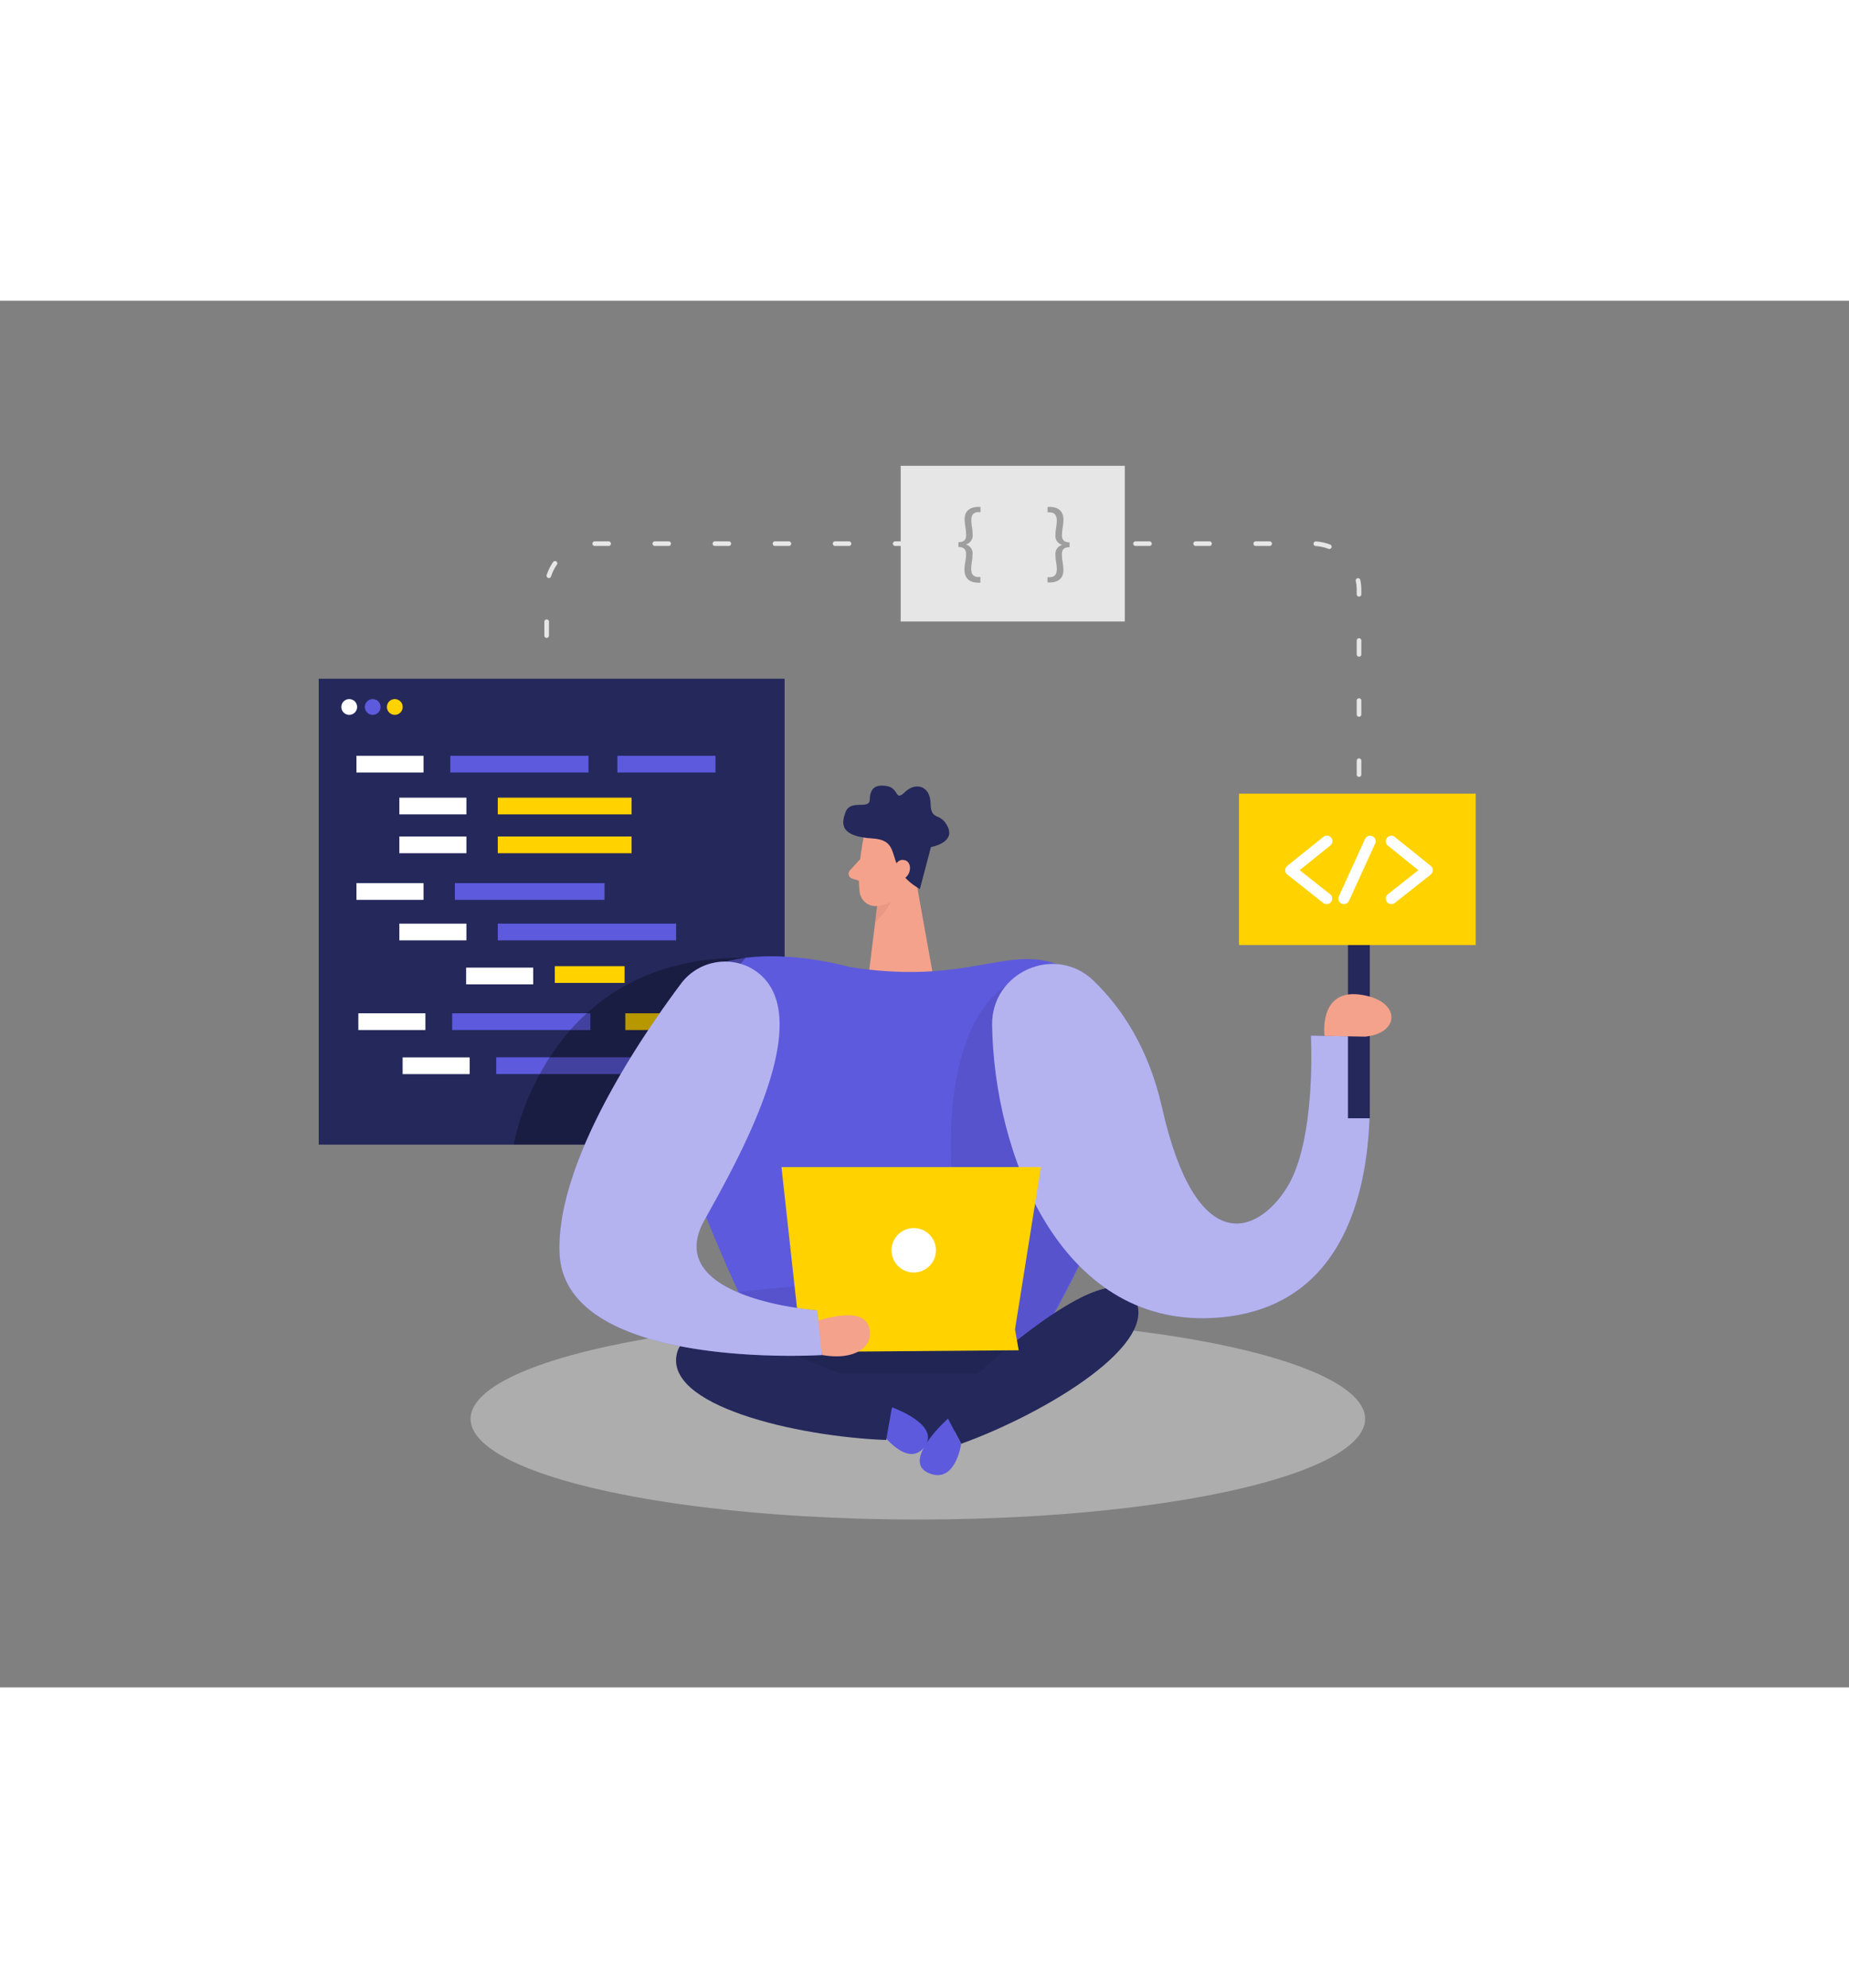 <svg id="Layer_1" data-name="Layer 1" xmlns="http://www.w3.org/2000/svg" viewBox="0 0 400 300" data-imageid="designer-d0" imageName="Web Developer" class="illustrations_image" style="width: 279px;"><rect x="0" y="0" width="400" height="300" fill="#808080" stroke="none"/><path d="M118.26,98.45V62.51a10,10,0,0,1,10-9.95H284A10,10,0,0,1,294,62.51v55.62" fill="none" stroke="#e6e6e6" stroke-linecap="round" stroke-linejoin="round" stroke-dasharray="3 10"/><rect x="194.85" y="35.72" width="48.48" height="33.68" fill="#e6e6e6"/><path d="M207.35,52.24c1.46,0,1.66-.8,1.66-1.52a12.5,12.5,0,0,0-.16-1.72,10.88,10.88,0,0,1-.17-1.7c0-1.89,1.23-2.69,3-2.69h.44v1.13h-.37c-1.21,0-1.62.66-1.62,1.76a9.24,9.24,0,0,0,.14,1.46,9.73,9.73,0,0,1,.14,1.56,2,2,0,0,1-1.47,2.21v0A2,2,0,0,1,210.38,55a9.5,9.5,0,0,1-.14,1.55A9.6,9.6,0,0,0,210.1,58c0,1.15.47,1.78,1.62,1.78h.37V61h-.44c-1.7,0-3-.74-3-2.81a10.75,10.75,0,0,1,.17-1.68A11.52,11.52,0,0,0,209,54.8c0-.63-.2-1.52-1.66-1.52Z" fill="#9e9e9e"/><path d="M231.38,53.33c-1.46,0-1.66.8-1.66,1.51a12.36,12.36,0,0,0,.16,1.72,12.38,12.38,0,0,1,.17,1.71c0,1.88-1.23,2.68-3,2.68h-.43V59.82H227c1.21,0,1.62-.65,1.62-1.76a9.12,9.12,0,0,0-.14-1.45,9.94,9.94,0,0,1-.15-1.56,2,2,0,0,1,1.48-2.22v0a2,2,0,0,1-1.48-2.23,9.49,9.49,0,0,1,.15-1.56,9.37,9.37,0,0,0,.14-1.48c0-1.14-.47-1.78-1.62-1.78h-.37V44.61h.43c1.7,0,3,.74,3,2.81a11.81,11.81,0,0,1-.17,1.68,11.8,11.8,0,0,0-.16,1.66c0,.64.2,1.52,1.66,1.52Z" fill="#9e9e9e"/><rect x="68.95" y="81.78" width="100.79" height="100.79" fill="#24285b"/><rect x="98.4" y="126" width="32.38" height="3.62" fill="#5d5add" class="target-color"/><rect x="107.69" y="115.91" width="28.94" height="3.62" fill="#ffd200"/><rect x="135.28" y="154.16" width="15.1" height="3.62" fill="#ffd200"/><rect x="120.02" y="143.97" width="15.1" height="3.62" fill="#ffd200"/><rect x="107.69" y="134.76" width="38.58" height="3.62" fill="#5d5add" class="target-color"/><rect x="86.39" y="134.76" width="14.51" height="3.62" fill="#fff"/><rect x="100.84" y="144.28" width="14.51" height="3.62" fill="#fff"/><rect x="87.1" y="163.7" width="14.51" height="3.62" fill="#fff"/><rect x="77.11" y="126" width="14.51" height="3.62" fill="#fff"/><circle cx="75.55" cy="87.89" r="1.71" fill="#fff"/><circle cx="80.63" cy="87.89" r="1.71" fill="#5d5add" class="target-color"/><circle cx="85.41" cy="87.89" r="1.71" fill="#ffd200"/><rect x="77.11" y="98.45" width="14.51" height="3.62" fill="#fff"/><rect x="86.39" y="107.51" width="14.51" height="3.62" fill="#fff"/><rect x="107.69" y="107.51" width="28.94" height="3.62" fill="#ffd200"/><rect x="86.39" y="115.91" width="14.51" height="3.62" fill="#fff"/><rect x="97.42" y="98.45" width="29.89" height="3.62" fill="#5d5add" class="target-color"/><rect x="77.52" y="154.16" width="14.51" height="3.62" fill="#fff"/><rect x="97.82" y="154.16" width="29.89" height="3.62" fill="#5d5add" class="target-color"/><rect x="107.35" y="163.68" width="29.89" height="3.62" fill="#5d5add" class="target-color"/><rect x="133.56" y="98.45" width="21.22" height="3.62" fill="#5d5add" class="target-color"/><polygon points="196.85 118.13 202.1 147.32 187.6 148.4 190.5 124.99 196.85 118.13" fill="#f4a28c"/><path d="M189.89,128.63a8.12,8.12,0,0,0,4-2.49s-.09,4.14-4.55,8.32Z" fill="#ce8172" opacity="0.31"/><path d="M186.76,116.5s-1.4,6.76-.78,11.44a3.46,3.46,0,0,0,3.91,3c2.35-.34,5.43-1.49,6.62-5l2.75-5.75a6.2,6.2,0,0,0-1.94-6.9C193.78,110,187.4,112.34,186.76,116.5Z" fill="#f4a28c"/><path d="M186.1,120.8l-2.22,2.42a1.1,1.1,0,0,0,.48,1.8l2.57.81Z" fill="#f4a28c"/><path d="M199,127.28l2.39-9.08s5.24-.89,3.67-4.31-3.67-1.15-3.74-5.08-3.26-4.72-5.53-2.52-1.21-.88-4-1.3-3.57.83-3.64,3-4.13-.15-5.19,2.56-1.2,5.34,5.82,5.79S190.76,122.54,199,127.28Z" fill="#24285b"/><path d="M193.36,123.22s.36-2.63,2.32-2.2,1.46,4.25-1.28,4.29Z" fill="#f4a28c"/><ellipse cx="198.56" cy="241.9" rx="96.76" ry="21.78" fill="#e6e6e6" opacity="0.45"/><path d="M183.78,144.14s-40.92-11.82-40.73,17.9c.15,22.45,25.33,70.11,25.33,70.11h52s39.45-60.51,20.26-80S217.05,149.42,183.78,144.14Z" fill="#5d5add" class="target-color"/><polygon points="168.3 239.43 199.94 247.96 228.01 233.72 232.27 226.12 203.98 226.12 158.97 226.12 168.3 239.43" fill="#24285b"/><path d="M217.44,148.4S202.1,156.1,206.5,196c1.24,11.23-2.52,14-2.52,14l-43.85,4.39,8.25,17.75h52S243.2,195,245,175.87,217.44,148.4,217.44,148.4Z" opacity="0.08"/><path d="M193,239.42s10.65,3.73,7,8.54-9.44-3.18-9.44-3.18Z" fill="#5d5add" class="target-color"/><path d="M193.28,237.56s-43-22-46.71-10.28,26,18.49,45.14,19.19Z" fill="#24285b"/><path d="M203.73,239.29s34.33-34,41.37-24-19.14,25.51-37.17,32Z" fill="#24285b"/><path d="M205.08,241.85s-10.17,9.06-4.28,11.73,7.13-6.29,7.13-6.29Z" fill="#5d5add" class="target-color"/><path d="M214.63,156.68c-.16-11.45,13.65-17.54,21.9-9.61,6.05,5.82,11.95,14.55,14.86,27.49,7.35,32.59,20.56,27.6,27,17.32S283.59,159,283.59,159l11.73.22s10.07,58.68-33.06,60.86C229.06,221.75,215,184.13,214.63,156.68Z" fill="#5d5add" class="target-color"/><path d="M214.63,156.68c-.16-11.45,13.65-17.54,21.9-9.61,6.05,5.82,11.95,14.55,14.86,27.49,7.35,32.59,20.56,27.6,27,17.32S283.59,159,283.59,159l11.73.22s10.07,58.68-33.06,60.86C229.06,221.75,215,184.13,214.63,156.68Z" fill="#fff" opacity="0.54"/><rect x="291.61" y="135.32" width="4.73" height="41.55" fill="#24285b"/><polygon points="172.73 220.85 169.06 187.43 225.18 187.43 219.58 222.56 220.38 227.06 172.14 227.44 172.73 220.85" fill="#ffd200"/><path d="M111.14,182.56s6.74-40.93,50.17-40.41l-34.83,40.41Z" opacity="0.28"/><circle cx="197.67" cy="205.43" r="4.81" fill="#fff"/><path d="M162.36,144.33a11.89,11.89,0,0,0-15.12,3.54c-8.54,11.41-27,38.54-26.19,58.22,1.1,25.55,56.82,22,56.82,22l-1.1-9.66S143,216,152.32,199.05C158.65,187.52,178.76,153.32,162.36,144.33Z" fill="#5d5add" class="target-color"/><path d="M162.36,144.33a11.89,11.89,0,0,0-15.12,3.54c-8.54,11.41-27,38.54-26.19,58.22,1.1,25.55,56.82,22,56.82,22l-1.1-9.66S143,216,152.32,199.05C158.65,187.52,178.76,153.32,162.36,144.33Z" fill="#fff" opacity="0.54"/><path d="M286.54,159.05s-1.32-10.12,7.64-8.94,8.88,8.37,1.14,9.1Z" fill="#f4a28c"/><rect x="268.04" y="106.65" width="51.21" height="32.74" fill="#ffd200"/><path d="M287,130.54a1.2,1.2,0,0,1-.74-.25l-7.77-6.14a1.24,1.24,0,0,1-.46-.94,1.22,1.22,0,0,1,.45-.94l7.77-6.25a1.2,1.2,0,1,1,1.5,1.87l-6.59,5.31,6.59,5.2a1.21,1.21,0,0,1,.19,1.69A1.17,1.17,0,0,1,287,130.54Z" fill="#fff"/><path d="M301,130.54a1.2,1.2,0,0,1-.75-2.14l6.59-5.2-6.6-5.31a1.21,1.21,0,0,1-.18-1.69,1.2,1.2,0,0,1,1.69-.18l7.77,6.25a1.18,1.18,0,0,1,.44.94,1.23,1.23,0,0,1-.45.94l-7.77,6.14A1.2,1.2,0,0,1,301,130.54Z" fill="#fff"/><path d="M290.73,130.54a1.23,1.23,0,0,1-.49-.1,1.2,1.2,0,0,1-.6-1.59l5.66-12.4a1.2,1.2,0,0,1,2.19,1l-5.66,12.39A1.22,1.22,0,0,1,290.73,130.54Z" fill="#fff"/><path d="M177,220.67s8.56-3,10.61.55-1,8.38-9.76,6.87Z" fill="#f4a28c"/></svg>